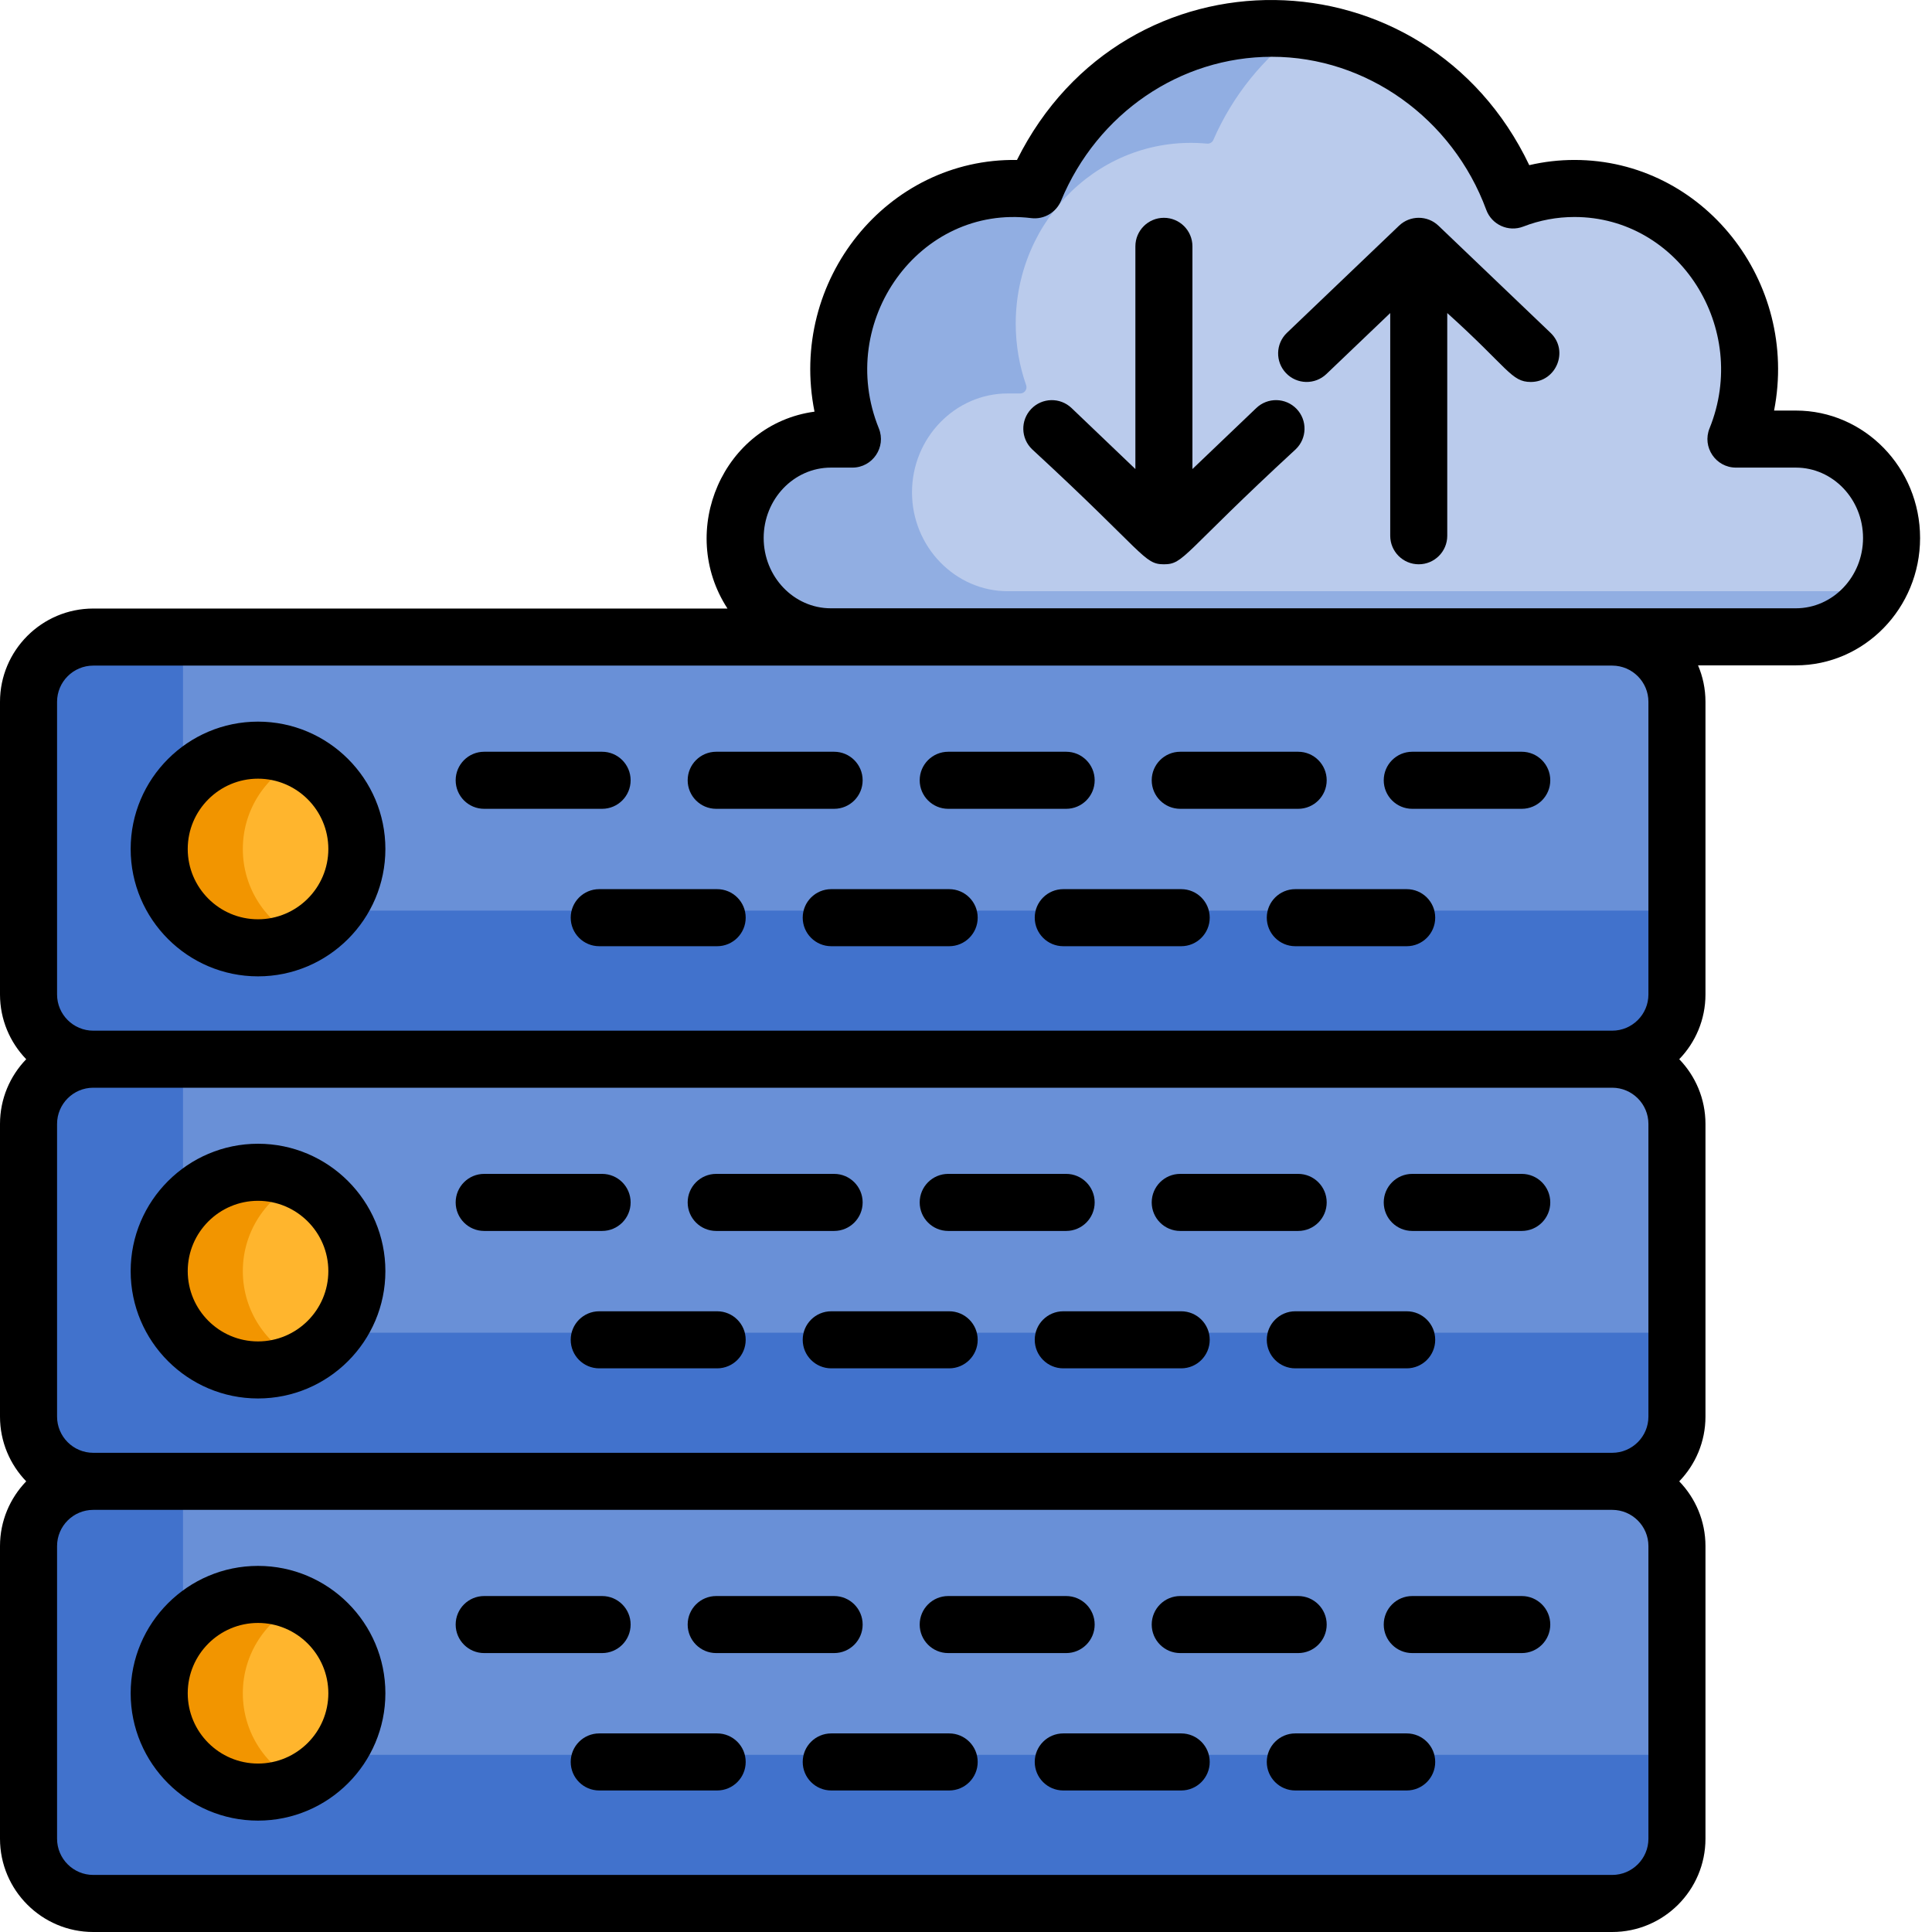 <?xml version="1.0" encoding="UTF-8"?>
<svg width="95px" height="95px" viewBox="0 0 95 95" version="1.1" xmlns="http://www.w3.org/2000/svg" xmlns:xlink="http://www.w3.org/1999/xlink">
    <!-- Generator: Sketch 50.2 (55047) - http://www.bohemiancoding.com/sketch -->
    <title>001-server</title>
    <desc>Created with Sketch.</desc>
    <defs></defs>
    <g id="Page-2" stroke="none" stroke-width="1" fill="none" fill-rule="evenodd">
        <g id="Microsoft-Surface-Hub" transform="translate(-1206, -115)" fill-rule="nonzero">
            <g id="db" transform="translate(1148, 61)">
                <g id="001-server" transform="translate(58, 54)">
                    <path d="M82.458,48.9 L82.458,34.51 C82.458,32.758 81.026,31.326 79.275,31.326 L4.586,31.326 C2.835,31.326 1.402,32.758 1.402,34.51 L1.402,48.9 C1.402,50.651 2.835,52.083 4.586,52.083 C2.835,52.083 1.402,53.516 1.402,55.266 L1.402,69.657 C1.402,71.408 2.835,72.84 4.586,72.84 C2.835,72.84 1.402,74.272 1.402,76.023 L1.402,90.414 C1.402,92.165 2.835,93.597 4.586,93.597 L79.275,93.597 C81.026,93.597 82.458,92.165 82.458,90.414 L82.458,76.023 C82.458,74.272 81.026,72.84 79.275,72.84 C81.026,72.84 82.458,71.408 82.458,69.657 L82.458,55.266 C82.458,53.516 81.026,52.084 79.275,52.084 C81.026,52.083 82.458,50.651 82.458,48.9 Z" id="Shape" fill="#4172CC"></path>
                    <path d="M82.459,34.51 L82.459,48.9 C82.459,50.651 81.027,52.084 79.276,52.084 L4.586,52.084 C2.835,52.084 1.402,50.651 1.402,48.9 L1.402,34.51 C1.402,32.759 2.835,31.326 4.586,31.326 L79.276,31.326 C81.027,31.326 82.459,32.759 82.459,34.51 Z" id="Shape" fill="#4172CC"></path>
                    <path d="M82.459,34.51 L82.459,44.776 L12.182,44.776 C10.429,44.776 8.998,43.343 8.998,41.592 L8.998,31.326 L79.276,31.326 C81.027,31.326 82.459,32.759 82.459,34.51 Z" id="Shape" fill="#6990D7"></path>
                    <path d="M17.547,41.746 C17.547,43.695 16.399,45.376 14.744,46.15 C14.119,46.443 13.423,46.605 12.688,46.605 C10.004,46.605 7.827,44.43 7.827,41.746 C7.827,39.062 10.004,36.887 12.688,36.887 C13.423,36.887 14.119,37.049 14.744,37.341 C16.399,38.115 17.547,39.797 17.547,41.746 Z" id="Shape" fill="#F29500"></path>
                    <path d="M82.459,55.267 L82.459,69.657 C82.459,71.407 81.027,72.84 79.276,72.84 L4.586,72.84 C2.835,72.84 1.402,71.407 1.402,69.657 L1.402,55.267 C1.402,53.516 2.835,52.084 4.586,52.084 L79.276,52.084 C81.027,52.084 82.459,53.516 82.459,55.267 Z" id="Shape" fill="#4172CC"></path>
                    <path d="M82.459,76.023 L82.459,90.414 C82.459,92.165 81.027,93.598 79.276,93.598 L4.586,93.598 C2.835,93.598 1.402,92.165 1.402,90.414 L1.402,76.023 C1.402,74.273 2.835,72.84 4.586,72.84 L79.276,72.84 C81.027,72.84 82.459,74.273 82.459,76.023 Z" id="Shape" fill="#4172CC"></path>
                    <path d="M82.459,55.267 L82.459,65.533 L12.182,65.533 C10.429,65.533 8.998,64.1 8.998,62.35 L8.998,52.084 L79.276,52.084 C81.027,52.084 82.459,53.516 82.459,55.267 Z" id="Shape" fill="#6990D7"></path>
                    <path d="M82.459,76.023 L82.459,86.289 L12.182,86.289 C10.429,86.289 8.998,84.857 8.998,83.106 L8.998,72.84 L79.276,72.84 C81.027,72.84 82.459,74.273 82.459,76.023 Z" id="Shape" fill="#6990D7"></path>
                    <path d="M17.547,83.26 C17.547,85.209 16.399,86.892 14.744,87.667 C14.119,87.958 13.423,88.121 12.688,88.121 C10.004,88.121 7.827,85.944 7.827,83.26 C7.827,80.576 10.004,78.401 12.688,78.401 C13.423,78.401 14.119,78.563 14.744,78.855 C16.399,79.629 17.547,81.311 17.547,83.26 Z" id="Shape" fill="#F29500"></path>
                    <path d="M17.547,41.746 C17.547,43.695 16.399,45.376 14.744,46.15 C13.088,45.376 11.94,43.695 11.94,41.746 C11.94,39.797 13.088,38.115 14.744,37.341 C16.399,38.115 17.547,39.797 17.547,41.746 Z" id="Shape" fill="#FFB52D"></path>
                    <path d="M17.547,83.26 C17.547,85.209 16.399,86.892 14.744,87.667 C13.088,86.892 11.94,85.209 11.94,83.26 C11.94,81.311 13.088,79.629 14.744,78.855 C16.399,79.629 17.547,81.311 17.547,83.26 Z" id="Shape" fill="#FFB52D"></path>
                    <path d="M93.011,26.452 C93.011,27.414 92.736,28.313 92.263,29.071 C91.427,30.417 89.963,31.315 88.306,31.315 L40.855,31.315 C39.561,31.315 38.385,30.767 37.53,29.886 C36.677,29.005 36.148,27.789 36.148,26.452 C36.148,23.778 38.267,21.592 40.855,21.592 L41.47,21.592 C41.68,21.592 41.83,21.384 41.76,21.186 C39.645,15.15 44.267,8.718 50.654,9.307 C50.787,9.32 50.914,9.247 50.967,9.124 C52.953,4.564 57.388,1.389 62.542,1.389 C63.04,1.389 63.532,1.42 64.014,1.478 C68.682,2.035 72.578,5.213 74.29,9.55 C74.351,9.705 74.523,9.784 74.683,9.727 C75.543,9.43 76.463,9.268 77.42,9.268 C82.173,9.268 86.026,13.248 86.026,18.159 C86.026,19.221 85.847,20.241 85.515,21.186 C85.444,21.384 85.594,21.592 85.805,21.592 L88.306,21.592 C89.6,21.592 90.777,22.137 91.629,23.018 C92.482,23.899 93.011,25.115 93.011,26.452 Z" id="Shape" fill="#91AEE2"></path>
                    <path d="M93.011,26.452 C93.011,27.414 92.736,28.313 92.263,29.071 L49.553,29.071 C48.258,29.071 47.082,28.523 46.227,27.641 C45.374,26.761 44.845,25.545 44.845,24.208 C44.845,21.534 46.964,19.347 49.553,19.347 L50.168,19.347 C50.377,19.347 50.527,19.14 50.458,18.941 C50.127,17.997 49.945,16.977 49.945,15.915 C49.945,10.762 54.199,6.588 59.351,7.062 C59.484,7.075 59.611,7.003 59.663,6.879 C60.616,4.694 62.128,2.828 64.014,1.478 C68.682,2.035 72.578,5.213 74.29,9.55 C74.351,9.705 74.523,9.784 74.683,9.727 C75.543,9.43 76.463,9.268 77.42,9.268 C82.173,9.268 86.026,13.248 86.026,18.159 C86.026,19.221 85.847,20.241 85.515,21.186 C85.444,21.384 85.594,21.592 85.805,21.592 L88.306,21.592 C89.6,21.592 90.777,22.137 91.629,23.018 C92.482,23.899 93.011,25.115 93.011,26.452 Z" id="Shape" fill="#BACBEC"></path>
                    <path d="M17.547,62.503 C17.547,64.451 16.399,66.133 14.744,66.908 C14.119,67.199 13.423,67.362 12.688,67.362 C10.004,67.362 7.827,65.187 7.827,62.503 C7.827,59.819 10.004,57.643 12.688,57.643 C13.423,57.643 14.119,57.807 14.744,58.098 C16.399,58.873 17.547,60.554 17.547,62.503 Z" id="Shape" fill="#F29500"></path>
                    <path d="M17.547,62.503 C17.547,64.451 16.399,66.133 14.744,66.908 C13.088,66.133 11.94,64.451 11.94,62.503 C11.94,60.554 13.088,58.873 14.744,58.098 C16.399,58.873 17.547,60.554 17.547,62.503 Z" id="Shape" fill="#FFB52D"></path>
                    <path d="M12.687,35.484 C9.235,35.484 6.425,38.293 6.425,41.746 C6.425,45.199 9.235,48.009 12.687,48.009 C16.141,48.009 18.95,45.199 18.95,41.746 C18.95,38.293 16.141,35.484 12.687,35.484 Z M12.687,45.203 C10.781,45.203 9.231,43.652 9.231,41.746 C9.231,39.84 10.781,38.289 12.687,38.289 C14.594,38.289 16.145,39.84 16.145,41.746 C16.145,43.652 14.594,45.203 12.687,45.203 Z" id="Shape" fill="#000000"></path>
                    <path d="M58.035,39.771 L63.833,39.771 C64.608,39.771 65.236,39.143 65.236,38.368 C65.236,37.594 64.608,36.965 63.833,36.965 L58.035,36.965 C57.26,36.965 56.632,37.594 56.632,38.368 C56.632,39.143 57.26,39.771 58.035,39.771 Z" id="Shape" fill="#000000"></path>
                    <path d="M74.827,36.965 L69.444,36.965 C68.669,36.965 68.041,37.594 68.041,38.368 C68.041,39.143 68.669,39.771 69.444,39.771 L74.827,39.771 C75.602,39.771 76.23,39.143 76.23,38.368 C76.23,37.594 75.602,36.965 74.827,36.965 Z" id="Shape" fill="#000000"></path>
                    <path d="M31.009,38.368 C31.009,37.594 30.381,36.965 29.606,36.965 L23.808,36.965 C23.033,36.965 22.406,37.594 22.406,38.368 C22.406,39.143 23.033,39.771 23.808,39.771 L29.606,39.771 C30.381,39.771 31.009,39.143 31.009,38.368 Z" id="Shape" fill="#000000"></path>
                    <path d="M35.217,39.771 L41.015,39.771 C41.79,39.771 42.418,39.143 42.418,38.368 C42.418,37.594 41.79,36.965 41.015,36.965 L35.217,36.965 C34.442,36.965 33.814,37.594 33.814,38.368 C33.814,39.143 34.442,39.771 35.217,39.771 Z" id="Shape" fill="#000000"></path>
                    <path d="M46.626,39.771 L52.424,39.771 C53.199,39.771 53.827,39.143 53.827,38.368 C53.827,37.594 53.199,36.965 52.424,36.965 L46.626,36.965 C45.851,36.965 45.223,37.594 45.223,38.368 C45.223,39.143 45.851,39.771 46.626,39.771 Z" id="Shape" fill="#000000"></path>
                    <path d="M58.081,43.721 L52.284,43.721 C51.509,43.721 50.88,44.349 50.88,45.123 C50.88,45.898 51.509,46.527 52.284,46.527 L58.081,46.527 C58.857,46.527 59.484,45.898 59.484,45.123 C59.484,44.349 58.857,43.721 58.081,43.721 Z" id="Shape" fill="#000000"></path>
                    <path d="M46.672,43.721 L40.875,43.721 C40.1,43.721 39.471,44.349 39.471,45.123 C39.471,45.898 40.1,46.527 40.875,46.527 L46.672,46.527 C47.447,46.527 48.075,45.898 48.075,45.123 C48.075,44.349 47.447,43.721 46.672,43.721 Z" id="Shape" fill="#000000"></path>
                    <path d="M35.263,43.721 L29.466,43.721 C28.691,43.721 28.063,44.349 28.063,45.123 C28.063,45.898 28.691,46.527 29.466,46.527 L35.263,46.527 C36.038,46.527 36.667,45.898 36.667,45.123 C36.667,44.349 36.038,43.721 35.263,43.721 Z" id="Shape" fill="#000000"></path>
                    <path d="M69.169,43.721 L63.693,43.721 C62.918,43.721 62.29,44.349 62.29,45.123 C62.29,45.898 62.918,46.527 63.693,46.527 L69.169,46.527 C69.945,46.527 70.572,45.898 70.572,45.123 C70.572,44.349 69.945,43.721 69.169,43.721 Z" id="Shape" fill="#000000"></path>
                    <path d="M12.687,56.24 C9.235,56.24 6.425,59.05 6.425,62.503 C6.425,65.956 9.235,68.765 12.687,68.765 C16.141,68.765 18.95,65.956 18.95,62.503 C18.95,59.05 16.141,56.24 12.687,56.24 Z M12.687,65.96 C10.781,65.96 9.231,64.409 9.231,62.503 C9.231,60.597 10.781,59.046 12.687,59.046 C14.594,59.046 16.145,60.597 16.145,62.503 C16.145,64.409 14.594,65.96 12.687,65.96 Z" id="Shape" fill="#000000"></path>
                    <path d="M74.827,57.722 L69.444,57.722 C68.669,57.722 68.041,58.351 68.041,59.125 C68.041,59.9 68.669,60.528 69.444,60.528 L74.827,60.528 C75.602,60.528 76.23,59.9 76.23,59.125 C76.23,58.351 75.602,57.722 74.827,57.722 Z" id="Shape" fill="#000000"></path>
                    <path d="M31.009,59.125 C31.009,58.351 30.381,57.722 29.606,57.722 L23.808,57.722 C23.033,57.722 22.406,58.351 22.406,59.125 C22.406,59.9 23.033,60.528 23.808,60.528 L29.606,60.528 C30.381,60.528 31.009,59.9 31.009,59.125 Z" id="Shape" fill="#000000"></path>
                    <path d="M46.626,60.528 L52.424,60.528 C53.199,60.528 53.827,59.9 53.827,59.125 C53.827,58.351 53.199,57.722 52.424,57.722 L46.626,57.722 C45.851,57.722 45.223,58.351 45.223,59.125 C45.223,59.9 45.851,60.528 46.626,60.528 Z" id="Shape" fill="#000000"></path>
                    <path d="M35.217,60.528 L41.015,60.528 C41.79,60.528 42.418,59.9 42.418,59.125 C42.418,58.351 41.79,57.722 41.015,57.722 L35.217,57.722 C34.442,57.722 33.814,58.351 33.814,59.125 C33.814,59.9 34.442,60.528 35.217,60.528 Z" id="Shape" fill="#000000"></path>
                    <path d="M58.035,60.528 L63.833,60.528 C64.608,60.528 65.236,59.9 65.236,59.125 C65.236,58.351 64.608,57.722 63.833,57.722 L58.035,57.722 C57.26,57.722 56.632,58.351 56.632,59.125 C56.632,59.9 57.26,60.528 58.035,60.528 Z" id="Shape" fill="#000000"></path>
                    <path d="M35.263,64.478 L29.466,64.478 C28.691,64.478 28.063,65.106 28.063,65.881 C28.063,66.656 28.691,67.284 29.466,67.284 L35.263,67.284 C36.038,67.284 36.667,66.656 36.667,65.881 C36.667,65.106 36.038,64.478 35.263,64.478 Z" id="Shape" fill="#000000"></path>
                    <path d="M69.169,64.478 L63.693,64.478 C62.918,64.478 62.29,65.106 62.29,65.881 C62.29,66.656 62.918,67.284 63.693,67.284 L69.169,67.284 C69.945,67.284 70.572,66.656 70.572,65.881 C70.572,65.106 69.945,64.478 69.169,64.478 Z" id="Shape" fill="#000000"></path>
                    <path d="M58.081,64.478 L52.284,64.478 C51.509,64.478 50.88,65.106 50.88,65.881 C50.88,66.656 51.509,67.284 52.284,67.284 L58.081,67.284 C58.857,67.284 59.484,66.656 59.484,65.881 C59.484,65.106 58.857,64.478 58.081,64.478 Z" id="Shape" fill="#000000"></path>
                    <path d="M46.672,64.478 L40.875,64.478 C40.1,64.478 39.471,65.106 39.471,65.881 C39.471,66.656 40.1,67.284 40.875,67.284 L46.672,67.284 C47.447,67.284 48.075,66.656 48.075,65.881 C48.075,65.106 47.447,64.478 46.672,64.478 Z" id="Shape" fill="#000000"></path>
                    <path d="M12.687,76.998 C9.235,76.998 6.425,79.807 6.425,83.26 C6.425,86.713 9.235,89.523 12.687,89.523 C16.141,89.523 18.95,86.713 18.95,83.26 C18.95,79.807 16.141,76.998 12.687,76.998 Z M12.687,86.717 C10.781,86.717 9.231,85.167 9.231,83.261 C9.231,81.354 10.781,79.803 12.687,79.803 C14.594,79.803 16.145,81.354 16.145,83.261 C16.145,85.167 14.594,86.717 12.687,86.717 Z" id="Shape" fill="#000000"></path>
                    <path d="M74.827,78.48 L69.444,78.48 C68.669,78.48 68.041,79.107 68.041,79.882 C68.041,80.657 68.669,81.285 69.444,81.285 L74.827,81.285 C75.602,81.285 76.23,80.657 76.23,79.882 C76.23,79.107 75.602,78.48 74.827,78.48 Z" id="Shape" fill="#000000"></path>
                    <path d="M31.009,79.882 C31.009,79.107 30.381,78.48 29.606,78.48 L23.808,78.48 C23.033,78.48 22.406,79.107 22.406,79.882 C22.406,80.657 23.033,81.285 23.808,81.285 L29.606,81.285 C30.381,81.285 31.009,80.657 31.009,79.882 Z" id="Shape" fill="#000000"></path>
                    <path d="M46.626,81.285 L52.424,81.285 C53.199,81.285 53.827,80.657 53.827,79.882 C53.827,79.107 53.199,78.48 52.424,78.48 L46.626,78.48 C45.851,78.48 45.223,79.107 45.223,79.882 C45.223,80.657 45.851,81.285 46.626,81.285 Z" id="Shape" fill="#000000"></path>
                    <path d="M58.035,81.285 L63.833,81.285 C64.608,81.285 65.236,80.657 65.236,79.882 C65.236,79.107 64.608,78.48 63.833,78.48 L58.035,78.48 C57.26,78.48 56.632,79.107 56.632,79.882 C56.632,80.657 57.26,81.285 58.035,81.285 Z" id="Shape" fill="#000000"></path>
                    <path d="M35.217,81.285 L41.015,81.285 C41.79,81.285 42.418,80.657 42.418,79.882 C42.418,79.107 41.79,78.48 41.015,78.48 L35.217,78.48 C34.442,78.48 33.814,79.107 33.814,79.882 C33.814,80.657 34.442,81.285 35.217,81.285 Z" id="Shape" fill="#000000"></path>
                    <path d="M69.169,85.235 L63.693,85.235 C62.918,85.235 62.29,85.863 62.29,86.638 C62.29,87.413 62.918,88.041 63.693,88.041 L69.169,88.041 C69.945,88.041 70.572,87.413 70.572,86.638 C70.572,85.863 69.945,85.235 69.169,85.235 Z" id="Shape" fill="#000000"></path>
                    <path d="M46.672,85.235 L40.875,85.235 C40.1,85.235 39.471,85.863 39.471,86.638 C39.471,87.413 40.1,88.041 40.875,88.041 L46.672,88.041 C47.447,88.041 48.075,87.413 48.075,86.638 C48.075,85.863 47.447,85.235 46.672,85.235 Z" id="Shape" fill="#000000"></path>
                    <path d="M58.081,85.235 L52.284,85.235 C51.509,85.235 50.88,85.863 50.88,86.638 C50.88,87.413 51.509,88.041 52.284,88.041 L58.081,88.041 C58.857,88.041 59.484,87.413 59.484,86.638 C59.484,85.863 58.857,85.235 58.081,85.235 Z" id="Shape" fill="#000000"></path>
                    <path d="M35.263,85.235 L29.466,85.235 C28.691,85.235 28.063,85.863 28.063,86.638 C28.063,87.413 28.691,88.041 29.466,88.041 L35.263,88.041 C36.038,88.041 36.667,87.413 36.667,86.638 C36.667,85.863 36.038,85.235 35.263,85.235 Z" id="Shape" fill="#000000"></path>
                    <path d="M88.305,20.188 L87.235,20.188 C88.47,13.838 83.745,7.865 77.419,7.865 C76.666,7.865 75.923,7.951 75.197,8.121 C70.117,-2.532 55.319,-2.793 50.006,7.866 C43.633,7.763 38.756,13.783 40.051,20.242 C35.567,20.849 33.279,26.096 35.772,29.923 L4.586,29.923 C2.057,29.923 5.68434189e-14,31.981 5.68434189e-14,34.51 L5.68434189e-14,48.9 C5.68434189e-14,50.135 0.492,51.258 1.289,52.084 C0.492,52.908 5.68434189e-14,54.031 5.68434189e-14,55.267 L5.68434189e-14,69.658 C5.68434189e-14,70.893 0.492,72.015 1.289,72.84 C0.492,73.666 5.68434189e-14,74.788 5.68434189e-14,76.023 L5.68434189e-14,90.414 C5.68434189e-14,92.943 2.057,95 4.586,95 L79.275,95 C81.804,95 83.861,92.943 83.861,90.414 L83.861,76.023 C83.861,74.788 83.369,73.666 82.571,72.84 C83.369,72.015 83.861,70.893 83.861,69.657 L83.861,55.266 C83.861,54.031 83.369,52.908 82.571,52.083 C83.369,51.258 83.861,50.135 83.861,48.9 L83.861,34.509 C83.861,33.873 83.731,33.268 83.496,32.717 L88.305,32.717 C91.674,32.717 94.414,29.907 94.414,26.453 C94.414,22.998 91.674,20.188 88.305,20.188 Z M81.056,90.414 C81.056,91.396 80.256,92.194 79.275,92.194 L4.586,92.194 C3.604,92.194 2.806,91.396 2.806,90.414 L2.806,76.023 C2.806,75.041 3.604,74.243 4.586,74.243 L79.275,74.243 C80.257,74.243 81.056,75.041 81.056,76.023 L81.056,90.414 Z M81.056,69.657 C81.056,70.639 80.256,71.437 79.275,71.437 C78.069,71.437 8.484,71.437 4.586,71.437 C3.604,71.437 2.806,70.639 2.806,69.657 L2.806,55.266 C2.806,54.285 3.604,53.485 4.586,53.485 L79.275,53.485 C80.256,53.485 81.056,54.285 81.056,55.266 L81.056,69.657 Z M81.056,48.9 C81.056,49.882 80.256,50.68 79.275,50.68 C78.069,50.68 8.484,50.68 4.586,50.68 C3.604,50.68 2.806,49.882 2.806,48.9 L2.806,34.509 C2.806,33.527 3.604,32.729 4.586,32.729 L79.275,32.729 C80.256,32.729 81.056,33.527 81.056,34.509 L81.056,48.9 Z M88.305,29.911 L40.855,29.911 C39.034,29.911 37.551,28.36 37.551,26.453 C37.551,24.545 39.034,22.993 40.855,22.993 L41.913,22.993 C42.908,22.993 43.587,21.985 43.214,21.064 C41.082,15.806 45.206,10.05 50.708,10.725 C51.333,10.801 51.932,10.452 52.174,9.87 C53.96,5.57 58.029,2.792 62.541,2.792 C67.186,2.792 71.423,5.816 73.082,10.318 C73.353,11.052 74.173,11.424 74.905,11.14 C75.71,10.828 76.556,10.67 77.419,10.67 C82.571,10.67 86.052,16.152 84.061,21.063 C83.687,21.984 84.367,22.993 85.361,22.993 L88.305,22.993 C90.126,22.993 91.609,24.545 91.609,26.453 C91.609,28.36 90.126,29.911 88.305,29.911 Z" id="Shape" fill="#000000"></path>
                    <path d="M61.774,20.064 L58.634,23.064 L58.634,12.113 C58.634,11.338 58.007,10.71 57.232,10.71 C56.457,10.71 55.829,11.338 55.829,12.113 L55.829,23.064 L52.69,20.064 C52.129,19.529 51.241,19.549 50.706,20.109 C50.171,20.669 50.191,21.557 50.751,22.092 C56.32,27.228 56.234,27.747 57.232,27.747 C58.231,27.747 58.131,27.239 63.712,22.092 C64.272,21.557 64.293,20.669 63.758,20.109 C63.222,19.548 62.334,19.529 61.774,20.064 Z" id="Shape" fill="#000000"></path>
                    <path d="M70.731,11.098 C70.189,10.58 69.335,10.58 68.793,11.098 L63.282,16.365 C62.721,16.9 62.701,17.788 63.237,18.348 C63.772,18.908 64.659,18.928 65.22,18.393 L68.36,15.393 L68.36,26.345 C68.36,27.119 68.987,27.747 69.762,27.747 C70.537,27.747 71.164,27.119 71.164,26.345 L71.164,15.393 C74.172,18.102 74.308,18.782 75.273,18.782 C76.527,18.782 77.16,17.241 76.242,16.365 L70.731,11.098 Z" id="Shape" fill="#000000"></path>
                </g>
            </g>
        </g>
    </g>
</svg>